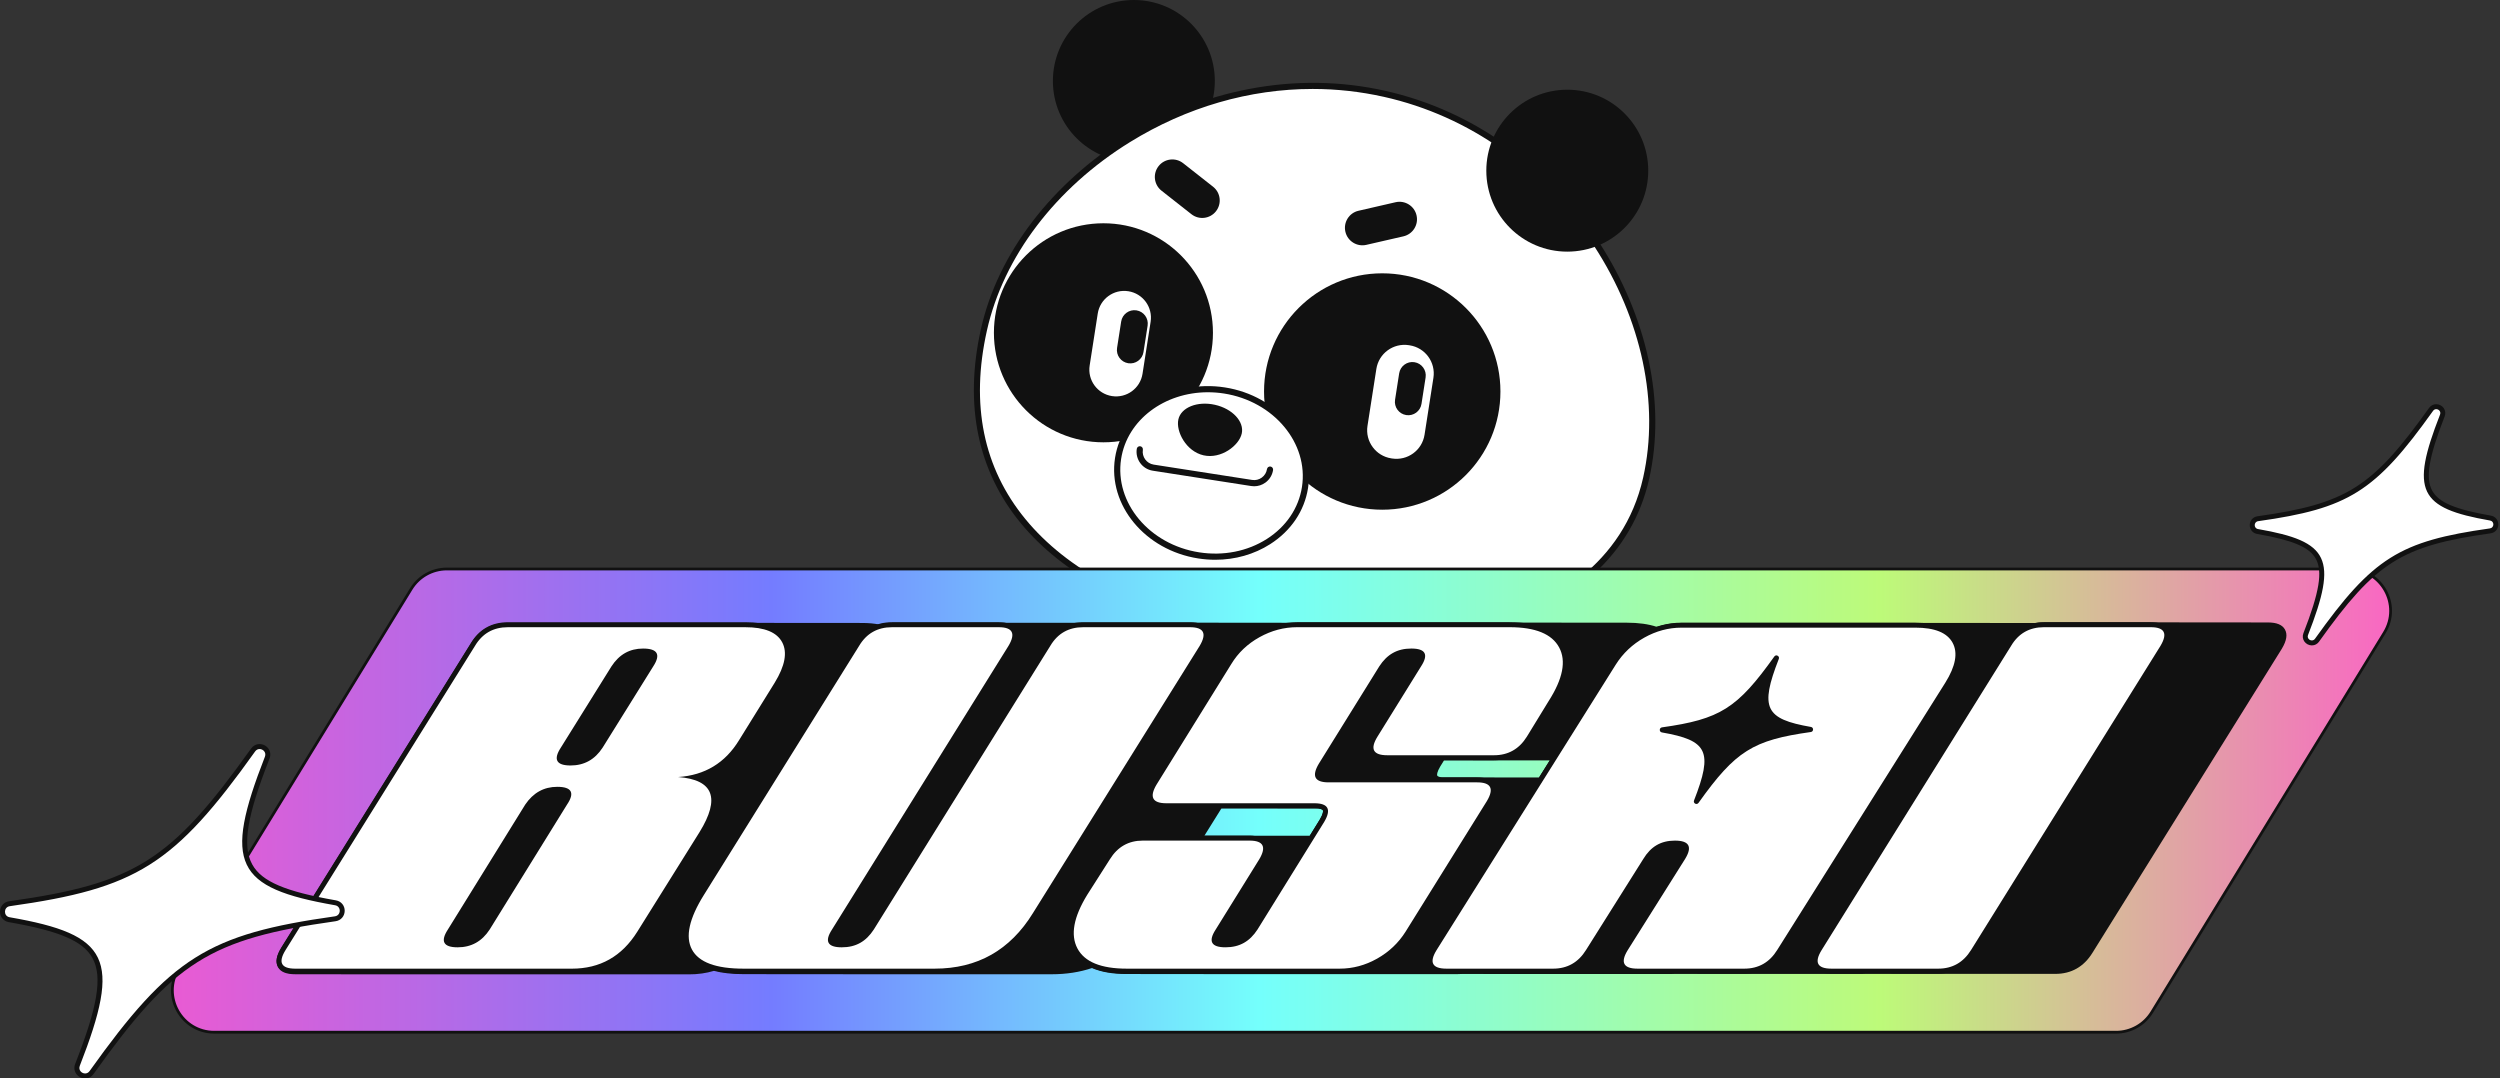 
<svg width="204" height="88" viewBox="0 0 204 88" fill="none" xmlns="http://www.w3.org/2000/svg">
<rect x="0" y="0" width="204" height="88" fill="#333333" stroke="none"/>
<path d="M92.523 13.214C96.172 13.214 99.13 10.256 99.13 6.607C99.13 2.958 96.172 -1.52588e-05 92.523 -1.52588e-05C88.874 -1.52588e-05 85.916 2.958 85.916 6.607C85.916 10.256 88.874 13.214 92.523 13.214Z" fill="#111111"/>
<path d="M134.328 39.018C131.55 51.428 114.884 54.673 99.961 51.332C85.038 47.991 77.508 39.33 80.286 26.92C83.064 14.511 98.051 4.314 112.974 7.655C127.897 10.995 137.106 26.608 134.328 39.018V39.018Z" fill="white"/>
<path d="M110.88 52.816C107.267 52.816 103.577 52.399 99.906 51.577C96.171 50.742 92.866 49.563 90.082 48.075C87.289 46.583 85.005 44.77 83.291 42.687C81.555 40.576 80.395 38.175 79.844 35.552C79.282 32.88 79.349 29.958 80.04 26.865C80.732 23.776 82.154 20.811 84.267 18.052C86.304 15.392 88.958 13.011 91.943 11.167C95.044 9.251 98.399 7.937 101.914 7.263C105.654 6.546 109.394 6.595 113.028 7.409C116.664 8.223 120.067 9.773 123.145 12.016C126.037 14.124 128.511 16.743 130.499 19.798C132.413 22.739 133.798 26.024 134.508 29.298C135.243 32.695 135.265 35.983 134.573 39.073C133.895 42.102 132.374 44.713 130.054 46.833C127.913 48.789 125.127 50.299 121.772 51.322C118.621 52.282 115.077 52.784 111.238 52.814C111.119 52.815 110.999 52.815 110.88 52.815V52.816ZM107.11 7.259C101.976 7.259 96.836 8.735 92.208 11.595C86.135 15.348 81.879 20.953 80.532 26.975C79.181 33.007 80.241 38.186 83.68 42.367C87.067 46.484 92.564 49.418 100.017 51.087C107.64 52.793 115.516 52.703 121.626 50.841C126.423 49.378 132.479 46.131 134.083 38.963C135.431 32.942 133.972 26.056 130.079 20.073C125.988 13.785 119.894 9.462 112.92 7.901C111.003 7.472 109.058 7.259 107.112 7.259H107.11Z" fill="#111111"/>
<path d="M127.89 20.534C131.539 20.534 134.497 17.576 134.497 13.927C134.497 10.278 131.539 7.32 127.89 7.32C124.241 7.32 121.283 10.278 121.283 13.927C121.283 17.576 124.241 20.534 127.89 20.534Z" fill="#111111"/>
<path d="M113.879 16.502L110.854 17.198C110.086 17.374 109.606 18.14 109.783 18.909C109.959 19.677 110.726 20.157 111.494 19.98L114.519 19.285C115.287 19.108 115.767 18.342 115.59 17.573C115.414 16.805 114.648 16.326 113.879 16.502Z" fill="#111111"/>
<path d="M94.78 15.56L97.22 17.479C97.839 17.966 98.737 17.859 99.224 17.239C99.712 16.619 99.604 15.722 98.984 15.235L96.544 13.316C95.925 12.829 95.027 12.936 94.54 13.556C94.053 14.175 94.16 15.073 94.78 15.56Z" fill="#111111"/>
<path d="M112.791 41.592C118.117 41.592 122.435 37.274 122.435 31.948C122.435 26.621 118.117 22.303 112.791 22.303C107.464 22.303 103.146 26.621 103.146 31.948C103.146 37.274 107.464 41.592 112.791 41.592Z" fill="#111111"/>
<path d="M115.029 28.178L114.963 28.167C113.695 27.97 112.508 28.837 112.311 30.105L111.587 34.75C111.39 36.017 112.258 37.205 113.525 37.402L113.591 37.413C114.859 37.61 116.046 36.742 116.243 35.475L116.967 30.83C117.164 29.562 116.297 28.375 115.029 28.178Z" fill="white"/>
<path d="M90.04 36.093C94.976 36.093 98.977 32.092 98.977 27.156C98.977 22.221 94.976 18.219 90.04 18.219C85.105 18.219 81.103 22.221 81.103 27.156C81.103 32.092 85.105 36.093 90.04 36.093Z" fill="#111111"/>
<path d="M92.07 23.764L92.069 23.764C90.878 23.578 89.762 24.393 89.576 25.585L88.916 29.828C88.73 31.019 89.546 32.135 90.737 32.321L90.737 32.321C91.929 32.506 93.045 31.691 93.23 30.5L93.891 26.257C94.076 25.065 93.261 23.949 92.07 23.764Z" fill="white"/>
<path d="M93.645 26.572C93.738 25.976 93.33 25.418 92.735 25.325C92.139 25.233 91.581 25.64 91.488 26.236L91.152 28.393C91.06 28.989 91.467 29.547 92.063 29.64C92.659 29.733 93.217 29.325 93.309 28.729L93.645 26.572Z" fill="#111111"/>
<path d="M116.329 30.802C116.422 30.206 116.014 29.648 115.418 29.555C114.823 29.463 114.265 29.87 114.172 30.466L113.836 32.623C113.743 33.219 114.151 33.777 114.747 33.87C115.342 33.963 115.9 33.555 115.993 32.959L116.329 30.802Z" fill="#111111"/>
<path d="M106.486 39.777C107.065 36.06 104.12 32.516 99.908 31.86C95.696 31.204 91.812 33.685 91.233 37.402C90.655 41.118 93.6 44.663 97.812 45.319C102.024 45.975 105.908 43.493 106.486 39.777Z" fill="white"/>
<path d="M99.172 45.677C98.71 45.677 98.243 45.642 97.776 45.569C93.434 44.892 90.388 41.212 90.987 37.364C91.587 33.517 95.606 30.936 99.949 31.613C104.291 32.289 107.336 35.97 106.737 39.817C106.446 41.687 105.35 43.315 103.649 44.401C102.336 45.24 100.783 45.677 99.172 45.677ZM98.564 32.008C95.026 32.008 91.98 34.255 91.484 37.441C90.928 41.015 93.784 44.438 97.853 45.071C99.83 45.379 101.792 44.99 103.378 43.977C104.955 42.969 105.971 41.464 106.24 39.739C106.796 36.166 103.939 32.743 99.871 32.109C99.43 32.041 98.993 32.008 98.564 32.008L98.564 32.008Z" fill="#111111"/>
<path d="M101.326 35.38C101.108 36.357 99.642 37.476 98.214 37.155C96.786 36.836 95.936 35.199 96.155 34.222C96.374 33.245 97.709 32.711 99.137 33.031C100.565 33.351 101.545 34.403 101.326 35.38Z" fill="#111111"/>
<path d="M103.633 38.317C103.521 39.033 102.851 39.523 102.135 39.411L94.102 38.16C93.387 38.049 92.896 37.378 93.008 36.663" fill="white"/>
<path d="M102.342 39.679C102.261 39.679 102.18 39.672 102.098 39.66L94.065 38.409C93.213 38.276 92.628 37.476 92.761 36.624C92.782 36.487 92.911 36.393 93.048 36.414C93.185 36.436 93.279 36.564 93.258 36.702C93.168 37.279 93.565 37.822 94.142 37.912L102.176 39.163C102.456 39.206 102.735 39.139 102.964 38.971C103.193 38.804 103.343 38.558 103.386 38.279C103.407 38.141 103.536 38.047 103.673 38.069C103.81 38.09 103.904 38.219 103.883 38.356C103.818 38.769 103.597 39.131 103.26 39.378C102.99 39.575 102.671 39.679 102.342 39.679Z" fill="#111111"/>
<path d="M172.673 84.229H17.483C14.816 84.229 13.179 81.306 14.573 79.032L33.556 48.058C34.176 47.046 35.279 46.429 36.466 46.429H191.656C194.324 46.429 195.96 49.352 194.566 51.625L175.583 82.6C174.963 83.612 173.86 84.229 172.673 84.229Z" fill="url(#paint0_linear_444_21190)" stroke="#111111" stroke-width="0.226" stroke-miterlimit="10"/>
<path d="M186.45 51.363C186.232 50.979 185.775 50.792 185.054 50.792H184.848C184.839 50.792 184.83 50.792 184.821 50.792H184.614C184.605 50.792 184.597 50.792 184.588 50.792H184.148C184.139 50.792 184.131 50.791 184.122 50.791H183.915C183.906 50.791 183.897 50.791 183.889 50.791H183.682C183.673 50.791 183.665 50.79 183.655 50.79H183.215C183.207 50.79 183.198 50.79 183.189 50.79H182.983C182.973 50.79 182.965 50.79 182.956 50.79H182.749C182.74 50.79 182.731 50.79 182.723 50.79H182.283C182.274 50.79 182.265 50.79 182.256 50.79H182.05C182.041 50.79 182.032 50.789 182.023 50.789H181.817C181.807 50.789 181.799 50.789 181.79 50.789H181.35C181.341 50.789 181.333 50.789 181.323 50.789H181.117C181.108 50.789 181.099 50.789 181.09 50.789H180.884C180.875 50.789 180.866 50.788 180.857 50.788H180.651C180.642 50.788 180.633 50.788 180.624 50.788H180.184C180.176 50.788 180.167 50.788 180.158 50.788H179.951C179.942 50.788 179.934 50.788 179.924 50.788H179.718C179.709 50.788 179.7 50.787 179.691 50.787H179.252C179.242 50.787 179.234 50.787 179.225 50.787H179.018C179.01 50.787 179.001 50.786 178.992 50.786H178.785C178.776 50.786 178.768 50.786 178.758 50.786H178.319C178.31 50.786 178.301 50.786 178.292 50.786H178.086C178.076 50.786 178.068 50.786 178.059 50.786H177.853C177.844 50.786 177.835 50.785 177.826 50.785H177.386C177.377 50.785 177.369 50.785 177.36 50.785H177.153C177.144 50.785 177.135 50.785 177.127 50.785H176.92C176.911 50.785 176.902 50.785 176.893 50.785H176.687C176.678 50.785 176.669 50.784 176.66 50.784H176.221C176.211 50.784 176.203 50.784 176.194 50.784H175.987C175.979 50.784 175.97 50.783 175.961 50.783H175.754C175.745 50.783 175.737 50.783 175.727 50.783H166.787C166.544 50.783 166.312 50.803 166.091 50.841C166.015 50.839 165.939 50.838 165.862 50.838H165.679C165.662 50.838 165.646 50.838 165.629 50.838H165.446C165.429 50.838 165.413 50.837 165.396 50.837H165.212C165.196 50.837 165.179 50.837 165.163 50.837H164.746C164.73 50.837 164.713 50.837 164.697 50.837H164.513C164.496 50.837 164.48 50.837 164.463 50.837H164.28C164.263 50.837 164.247 50.836 164.23 50.836H163.814C163.797 50.836 163.781 50.836 163.764 50.836H163.581C163.564 50.836 163.548 50.836 163.531 50.836H163.347C163.33 50.836 163.314 50.836 163.297 50.836H162.881C162.864 50.835 162.848 50.835 162.831 50.835H162.647C162.631 50.835 162.615 50.835 162.598 50.835H162.415C162.398 50.835 162.382 50.834 162.365 50.834H162.182C162.165 50.834 162.148 50.834 162.132 50.834H161.715C161.699 50.834 161.682 50.834 161.666 50.834H161.481C161.465 50.834 161.449 50.834 161.432 50.834H161.249C161.232 50.834 161.216 50.833 161.199 50.833H160.782C160.765 50.833 160.749 50.833 160.732 50.833H160.549C160.533 50.833 160.516 50.833 160.5 50.833H160.316C160.299 50.833 160.283 50.833 160.266 50.833H159.85C159.833 50.832 159.817 50.832 159.8 50.832H159.616C159.599 50.832 159.583 50.832 159.567 50.832H159.384C159.367 50.832 159.351 50.832 159.334 50.832H158.917C158.9 50.831 158.884 50.831 158.867 50.831H158.684C158.667 50.831 158.651 50.831 158.634 50.831H158.45C158.434 50.831 158.417 50.831 158.401 50.831H158.217C158.201 50.831 158.185 50.831 158.168 50.831H157.752C157.735 50.831 157.718 50.83 157.701 50.83H157.518C157.501 50.83 157.485 50.83 157.468 50.83H157.285C157.268 50.83 157.251 50.83 157.235 50.83H156.818C156.802 50.83 156.785 50.83 156.769 50.83H156.585C156.568 50.83 156.552 50.829 156.535 50.829H156.352C156.335 50.829 156.319 50.829 156.302 50.829H137.22C136.531 50.829 135.856 50.939 135.202 51.154C134.524 50.926 133.703 50.811 132.739 50.811H132.557C132.54 50.811 132.523 50.811 132.506 50.811H132.323C132.306 50.811 132.29 50.811 132.273 50.811H131.857C131.84 50.811 131.823 50.81 131.806 50.81H131.624C131.607 50.81 131.59 50.81 131.573 50.81H131.39C131.373 50.81 131.357 50.809 131.34 50.809H130.924C130.907 50.809 130.891 50.809 130.874 50.809H130.691C130.674 50.809 130.658 50.809 130.641 50.809H130.458C130.441 50.809 130.425 50.809 130.407 50.809H129.992C129.975 50.809 129.958 50.809 129.941 50.809H129.759C129.741 50.809 129.725 50.808 129.708 50.808H129.525C129.508 50.808 129.492 50.808 129.475 50.808H129.059C129.042 50.808 129.025 50.808 129.009 50.808H128.826C128.809 50.808 128.792 50.808 128.775 50.808H128.592C128.576 50.808 128.559 50.807 128.542 50.807H128.359C128.342 50.807 128.326 50.807 128.309 50.807H127.893C127.876 50.807 127.86 50.807 127.843 50.807H127.66C127.643 50.807 127.626 50.807 127.609 50.807H127.427C127.41 50.807 127.393 50.806 127.376 50.806H126.96C126.943 50.806 126.927 50.806 126.91 50.806H126.727C126.71 50.806 126.694 50.806 126.677 50.806H126.494C126.477 50.806 126.46 50.806 126.444 50.806H126.027C126.011 50.805 125.994 50.805 125.977 50.805H125.794C125.777 50.805 125.761 50.805 125.744 50.805H125.561C125.545 50.805 125.528 50.804 125.511 50.804H125.095C125.078 50.804 125.062 50.804 125.044 50.804H124.861C124.845 50.804 124.828 50.804 124.811 50.804H124.629C124.612 50.804 124.595 50.804 124.578 50.804H124.395C124.379 50.804 124.362 50.803 124.345 50.803H123.929C123.912 50.803 123.896 50.803 123.878 50.803H123.696C123.679 50.803 123.663 50.803 123.646 50.803H123.463C123.445 50.803 123.429 50.803 123.412 50.803H105.837C105.687 50.803 105.537 50.808 105.388 50.818H105.282C105.273 50.818 105.265 50.818 105.256 50.818H104.816C104.807 50.818 104.798 50.818 104.789 50.818H104.583C104.574 50.818 104.565 50.817 104.556 50.817H104.35C104.34 50.817 104.332 50.817 104.323 50.817H103.883C103.874 50.817 103.866 50.817 103.856 50.817H103.65C103.641 50.817 103.632 50.816 103.623 50.816H103.417C103.408 50.816 103.399 50.816 103.39 50.816H102.95C102.942 50.816 102.933 50.816 102.924 50.816H102.717C102.708 50.816 102.7 50.816 102.691 50.816H102.484C102.475 50.816 102.466 50.815 102.457 50.815H102.251C102.242 50.815 102.233 50.815 102.225 50.815H101.785C101.775 50.815 101.767 50.815 101.758 50.815H101.551C101.543 50.815 101.534 50.815 101.525 50.815H101.318C101.309 50.815 101.301 50.814 101.291 50.814H100.852C100.843 50.814 100.835 50.814 100.825 50.814H100.619C100.609 50.814 100.601 50.814 100.592 50.814H100.385C100.377 50.814 100.368 50.814 100.359 50.814H99.919C99.91 50.813 99.901 50.813 99.893 50.813H99.686C99.677 50.813 99.669 50.813 99.659 50.813H99.453C99.444 50.813 99.435 50.812 99.426 50.812H98.987C98.978 50.812 98.969 50.812 98.96 50.812H98.754C98.744 50.812 98.736 50.812 98.727 50.812H98.52C98.511 50.812 98.503 50.812 98.494 50.812H98.287C98.278 50.812 98.269 50.811 98.26 50.811H97.821C97.812 50.811 97.803 50.811 97.794 50.811H97.588C97.578 50.811 97.57 50.811 97.561 50.811H97.354C97.345 50.811 97.337 50.811 97.328 50.811H88.387C88.274 50.811 88.164 50.815 88.055 50.823H88.05C88.041 50.823 88.032 50.823 88.023 50.823H87.817C87.808 50.823 87.799 50.822 87.79 50.822H87.35C87.341 50.822 87.333 50.822 87.324 50.822H87.117C87.108 50.822 87.099 50.822 87.091 50.822H86.884C86.875 50.822 86.867 50.822 86.857 50.822H86.651C86.642 50.822 86.633 50.822 86.624 50.822H86.185C86.175 50.822 86.167 50.821 86.158 50.821H85.951C85.942 50.821 85.933 50.821 85.925 50.821H85.718C85.709 50.821 85.701 50.821 85.691 50.821H85.251C85.243 50.821 85.234 50.821 85.225 50.821H85.019C85.01 50.821 85.001 50.82 84.992 50.82H84.785C84.776 50.82 84.768 50.82 84.759 50.82H84.319C84.31 50.819 84.302 50.819 84.292 50.819H84.086C84.077 50.819 84.068 50.819 84.059 50.819H83.853C83.844 50.819 83.835 50.819 83.826 50.819H83.386C83.378 50.819 83.369 50.819 83.36 50.819H83.153C83.144 50.819 83.136 50.818 83.126 50.818H82.92C82.911 50.818 82.902 50.818 82.893 50.818H82.687C82.678 50.818 82.669 50.818 82.66 50.818H82.22C82.212 50.818 82.203 50.818 82.194 50.818H81.988C81.978 50.818 81.97 50.817 81.96 50.817H81.754C81.745 50.817 81.737 50.817 81.728 50.817H72.787C72.408 50.817 72.053 50.864 71.725 50.958C71.325 50.876 70.875 50.835 70.375 50.835H70.192C70.175 50.835 70.159 50.834 70.142 50.834H69.958C69.942 50.834 69.925 50.834 69.909 50.834H69.492C69.476 50.834 69.459 50.834 69.443 50.834H69.259C69.242 50.834 69.226 50.834 69.209 50.834H69.026C69.009 50.834 68.993 50.833 68.976 50.833H68.559C68.542 50.833 68.526 50.833 68.509 50.833H68.326C68.31 50.833 68.293 50.833 68.277 50.833H68.093C68.076 50.833 68.06 50.833 68.043 50.833H67.627C67.61 50.833 67.594 50.833 67.577 50.833H67.394C67.377 50.833 67.361 50.832 67.344 50.832H67.16C67.144 50.832 67.128 50.831 67.111 50.831H66.694C66.678 50.831 66.661 50.831 66.644 50.831H66.461C66.444 50.831 66.428 50.831 66.411 50.831H66.227C66.211 50.831 66.194 50.831 66.178 50.831H65.994C65.978 50.831 65.962 50.831 65.945 50.831H65.528C65.511 50.831 65.495 50.83 65.478 50.83H65.295C65.278 50.83 65.262 50.83 65.245 50.83H65.061C65.045 50.83 65.028 50.83 65.012 50.83H64.596C64.579 50.83 64.562 50.83 64.546 50.83H64.362C64.345 50.83 64.329 50.829 64.312 50.829H64.129C64.112 50.829 64.096 50.829 64.079 50.829H63.662C63.646 50.829 63.63 50.829 63.613 50.829H63.43C63.413 50.829 63.397 50.829 63.38 50.829H63.197C63.18 50.829 63.163 50.828 63.147 50.828H62.73C62.714 50.828 62.697 50.828 62.681 50.828H62.497C62.48 50.828 62.464 50.828 62.447 50.828H62.264C62.248 50.828 62.231 50.828 62.214 50.828H62.031C62.014 50.828 61.998 50.827 61.981 50.827H61.564C61.548 50.827 61.532 50.827 61.515 50.827H61.331C61.314 50.827 61.298 50.826 61.281 50.826H61.098C61.081 50.826 61.065 50.826 61.048 50.826H41.442C40.11 50.826 39.091 51.404 38.411 52.544L22.958 77.356C22.551 78.013 22.461 78.525 22.682 78.921C22.898 79.31 23.362 79.499 24.1 79.499H24.306C24.315 79.499 24.324 79.499 24.333 79.499H24.773C24.782 79.5 24.791 79.5 24.8 79.5H25.006C25.015 79.5 25.024 79.5 25.033 79.5H25.239C25.248 79.5 25.257 79.501 25.266 79.501H25.472C25.481 79.501 25.49 79.501 25.499 79.501H25.938C25.948 79.501 25.956 79.501 25.966 79.501H26.172C26.181 79.501 26.19 79.501 26.199 79.501H26.405C26.414 79.501 26.422 79.502 26.432 79.502H26.871C26.88 79.502 26.889 79.502 26.898 79.502H27.104C27.113 79.502 27.122 79.502 27.131 79.502H27.338C27.347 79.502 27.355 79.502 27.365 79.502H27.804C27.813 79.502 27.822 79.503 27.831 79.503H28.037C28.046 79.503 28.055 79.503 28.064 79.503H28.27C28.279 79.503 28.288 79.503 28.297 79.503H28.737C28.745 79.503 28.754 79.503 28.763 79.503H28.97C28.979 79.503 28.987 79.504 28.997 79.504H29.203C29.212 79.504 29.221 79.504 29.23 79.504H29.669C29.679 79.504 29.687 79.504 29.696 79.504H29.903C29.911 79.504 29.92 79.504 29.929 79.504H30.135C30.145 79.504 30.153 79.504 30.163 79.504H30.369C30.378 79.504 30.387 79.505 30.396 79.505H30.835C30.844 79.505 30.853 79.505 30.862 79.505H31.069C31.077 79.505 31.086 79.506 31.095 79.506H31.301C31.311 79.506 31.319 79.506 31.328 79.506H31.768C31.777 79.506 31.786 79.506 31.795 79.506H32.001C32.01 79.506 32.019 79.506 32.028 79.506H32.234C32.243 79.506 32.252 79.507 32.261 79.507H32.7C32.71 79.507 32.718 79.507 32.728 79.507H32.934C32.943 79.507 32.952 79.507 32.96 79.507H33.167C33.176 79.507 33.184 79.507 33.194 79.507H33.633C33.642 79.508 33.651 79.508 33.66 79.508H56.226C56.951 79.508 57.628 79.412 58.258 79.222C58.925 79.4 59.733 79.49 60.67 79.49H60.844C60.864 79.49 60.883 79.49 60.903 79.49H61.31C61.33 79.491 61.35 79.491 61.369 79.491H61.544C61.564 79.491 61.583 79.491 61.603 79.491H61.778C61.797 79.491 61.816 79.491 61.836 79.491H62.01C62.03 79.491 62.049 79.491 62.069 79.491H62.477C62.496 79.491 62.516 79.492 62.535 79.492H62.71C62.73 79.492 62.749 79.492 62.769 79.492H62.943C62.962 79.492 62.982 79.492 63.002 79.492H63.409C63.429 79.492 63.448 79.492 63.468 79.492H63.643C63.662 79.492 63.681 79.493 63.701 79.493H63.875C63.895 79.493 63.914 79.493 63.934 79.493H64.342C64.362 79.493 64.381 79.493 64.4 79.493H64.575C64.595 79.493 64.614 79.493 64.634 79.493H64.808C64.828 79.493 64.847 79.493 64.867 79.493H65.275C65.294 79.494 65.313 79.494 65.333 79.494H65.508C65.528 79.494 65.547 79.495 65.566 79.495H65.741C65.76 79.495 65.78 79.495 65.8 79.495H66.208C66.227 79.495 66.246 79.495 66.266 79.495H66.44C66.46 79.495 66.479 79.495 66.499 79.495H66.673C66.693 79.495 66.713 79.495 66.732 79.495H66.907C66.927 79.495 66.946 79.496 66.966 79.496H67.373C67.393 79.496 67.412 79.496 67.432 79.496H67.606C67.626 79.496 67.645 79.496 67.665 79.496H67.84C67.859 79.496 67.878 79.496 67.898 79.496H68.306C68.325 79.497 68.344 79.497 68.365 79.497H68.539C68.559 79.497 68.578 79.497 68.597 79.497H68.772C68.792 79.497 68.811 79.498 68.831 79.498H69.238C69.258 79.498 69.278 79.498 69.297 79.498H69.472C69.491 79.498 69.511 79.498 69.531 79.498H69.705C69.725 79.498 69.744 79.498 69.763 79.498H70.171C70.191 79.499 70.21 79.499 70.23 79.499H85.83C87.008 79.499 88.101 79.329 89.106 78.993C89.845 79.317 90.792 79.481 91.942 79.481H92.125C92.143 79.481 92.159 79.481 92.176 79.481H92.591C92.609 79.481 92.625 79.481 92.642 79.481H92.825C92.842 79.481 92.858 79.481 92.876 79.481H93.058C93.075 79.481 93.091 79.482 93.108 79.482H93.291C93.308 79.482 93.325 79.482 93.341 79.482H93.758C93.775 79.482 93.791 79.483 93.808 79.483H93.991C94.008 79.483 94.024 79.483 94.041 79.483H94.224C94.241 79.483 94.257 79.483 94.274 79.483H94.69C94.707 79.483 94.724 79.483 94.741 79.483H94.924C94.94 79.483 94.957 79.484 94.974 79.484H95.156C95.173 79.484 95.19 79.484 95.207 79.484H95.623C95.64 79.484 95.656 79.484 95.673 79.484H95.856C95.873 79.484 95.89 79.484 95.906 79.484H96.089C96.106 79.484 96.122 79.484 96.14 79.484H96.555C96.573 79.485 96.589 79.485 96.606 79.485H96.789C96.805 79.485 96.822 79.485 96.839 79.485H97.022C97.039 79.485 97.055 79.485 97.072 79.485H97.489C97.505 79.485 97.522 79.485 97.538 79.485H97.721C97.738 79.485 97.755 79.486 97.772 79.486H97.955C97.971 79.486 97.988 79.486 98.005 79.486H98.188C98.205 79.486 98.221 79.487 98.238 79.487H98.654C98.671 79.487 98.688 79.487 98.704 79.487H98.887C98.904 79.487 98.921 79.487 98.938 79.487H99.121C99.137 79.487 99.154 79.487 99.171 79.487H99.587C99.603 79.488 99.62 79.488 99.637 79.488H99.82C99.837 79.488 99.853 79.488 99.87 79.488H100.053C100.07 79.488 100.087 79.488 100.103 79.488H100.519C100.536 79.488 100.553 79.488 100.57 79.488H100.753C100.77 79.488 100.786 79.489 100.803 79.489H100.986C101.003 79.489 101.019 79.489 101.036 79.489H101.452C101.469 79.49 101.485 79.49 101.503 79.49H118.88C119.031 79.49 119.181 79.484 119.33 79.474H119.4C119.409 79.474 119.418 79.474 119.426 79.474H119.866C119.875 79.474 119.884 79.474 119.893 79.474H120.099C120.108 79.474 120.117 79.474 120.126 79.474H120.332C120.341 79.474 120.35 79.475 120.359 79.475H120.799C120.807 79.475 120.816 79.475 120.825 79.475H121.032C121.041 79.475 121.049 79.476 121.059 79.476H121.265C121.274 79.476 121.283 79.476 121.292 79.476H121.731C121.741 79.476 121.749 79.476 121.758 79.476H121.965C121.973 79.476 121.982 79.476 121.991 79.476H122.197C122.207 79.476 122.215 79.476 122.225 79.476H122.664C122.673 79.477 122.682 79.477 122.691 79.477H122.897C122.906 79.477 122.915 79.477 122.924 79.477H123.13C123.139 79.477 123.148 79.477 123.157 79.477H123.597C123.606 79.477 123.615 79.477 123.624 79.477H123.83C123.839 79.477 123.848 79.478 123.856 79.478H124.063C124.072 79.478 124.081 79.478 124.09 79.478H124.296C124.305 79.478 124.314 79.478 124.323 79.478H124.762C124.772 79.478 124.78 79.478 124.79 79.478H124.996C125.005 79.478 125.013 79.479 125.022 79.479H125.229C125.238 79.479 125.246 79.479 125.256 79.479H125.695C125.704 79.479 125.713 79.48 125.722 79.48H125.928C125.938 79.48 125.946 79.48 125.955 79.48H126.162C126.171 79.48 126.179 79.48 126.188 79.48H126.628C126.637 79.48 126.646 79.48 126.655 79.48H126.861C126.87 79.48 126.879 79.481 126.888 79.481H127.094C127.103 79.481 127.112 79.481 127.121 79.481H127.56C127.569 79.481 127.578 79.481 127.587 79.481H136.295C136.406 79.481 136.514 79.477 136.621 79.469H136.632C136.641 79.469 136.65 79.469 136.659 79.469H136.865C136.874 79.469 136.883 79.469 136.892 79.469H137.331C137.341 79.469 137.349 79.47 137.359 79.47H137.565C137.574 79.47 137.583 79.47 137.592 79.47H137.797C137.807 79.47 137.815 79.47 137.825 79.47H138.264C138.273 79.47 138.282 79.47 138.291 79.47H138.497C138.506 79.47 138.515 79.471 138.524 79.471H138.73C138.739 79.471 138.748 79.471 138.757 79.471H139.197C139.206 79.471 139.214 79.471 139.224 79.471H139.43C139.439 79.471 139.448 79.472 139.457 79.472H139.663C139.672 79.472 139.681 79.472 139.69 79.472H139.896C139.906 79.472 139.914 79.472 139.923 79.472H140.362C140.372 79.472 140.38 79.472 140.39 79.472H140.596C140.605 79.472 140.614 79.473 140.623 79.473H140.829C140.838 79.473 140.847 79.473 140.856 79.473H141.295C141.304 79.473 141.313 79.473 141.322 79.473H141.528C141.538 79.473 141.546 79.473 141.555 79.473H141.762C141.771 79.473 141.78 79.474 141.789 79.474H142.228C142.237 79.474 142.246 79.474 142.255 79.474H142.461C142.47 79.474 142.479 79.474 142.488 79.474H142.694C142.703 79.474 142.712 79.474 142.721 79.474H143.161C143.169 79.475 143.178 79.475 143.187 79.475H151.894C152.007 79.475 152.117 79.47 152.225 79.462H152.45C152.459 79.462 152.468 79.463 152.477 79.463H152.683C152.692 79.463 152.701 79.463 152.71 79.463H153.149C153.158 79.463 153.167 79.463 153.176 79.463H153.382C153.391 79.463 153.4 79.463 153.409 79.463H153.615C153.625 79.463 153.633 79.463 153.643 79.463H154.082C154.091 79.464 154.099 79.464 154.109 79.464H154.315C154.324 79.464 154.333 79.465 154.342 79.465H154.548C154.557 79.465 154.566 79.465 154.575 79.465H155.015C155.024 79.465 155.033 79.465 155.041 79.465H155.248C155.257 79.465 155.265 79.465 155.275 79.465H155.481C155.49 79.465 155.499 79.465 155.508 79.465H155.714C155.723 79.465 155.732 79.466 155.741 79.466H156.181C156.189 79.466 156.198 79.466 156.207 79.466H156.414C156.423 79.466 156.431 79.466 156.44 79.466H156.647C156.656 79.466 156.665 79.466 156.674 79.466H157.113C157.122 79.466 157.131 79.467 157.14 79.467H157.346C157.356 79.467 157.364 79.467 157.373 79.467H157.58C157.588 79.467 157.597 79.468 157.606 79.468H158.046C158.055 79.468 158.064 79.468 158.073 79.468H158.279C158.288 79.468 158.297 79.468 158.306 79.468H158.512C158.522 79.468 158.53 79.468 158.539 79.468H158.978C158.988 79.469 158.996 79.469 159.006 79.469H167.713C169.017 79.469 170.037 78.891 170.742 77.753L186.197 52.939C186.197 52.939 186.199 52.934 186.201 52.932C186.593 52.273 186.674 51.761 186.45 51.366V51.363ZM107.944 66.112C107.981 66.177 107.972 66.408 107.704 66.859L106.875 68.198H106.646C106.637 68.198 106.628 68.198 106.619 68.198H106.413C106.404 68.198 106.395 68.197 106.386 68.197H106.179C106.17 68.197 106.162 68.197 106.153 68.197H105.713C105.704 68.197 105.696 68.197 105.686 68.197H105.48C105.471 68.197 105.462 68.197 105.453 68.197H105.247C105.238 68.197 105.229 68.196 105.22 68.196H104.78C104.772 68.196 104.763 68.196 104.754 68.196H104.547C104.538 68.196 104.53 68.195 104.52 68.195H104.314C104.305 68.195 104.296 68.195 104.287 68.195H103.848C103.838 68.195 103.83 68.195 103.821 68.195H103.614C103.606 68.195 103.597 68.195 103.588 68.195H103.382C103.372 68.195 103.364 68.194 103.355 68.194H102.915C102.906 68.194 102.897 68.194 102.889 68.194H102.682C102.673 68.194 102.664 68.194 102.655 68.194H102.449C102.44 68.194 102.431 68.194 102.422 68.194H102.215C102.207 68.194 102.198 68.193 102.189 68.193H98.279L99.67 65.964H99.808C99.817 65.964 99.826 65.965 99.835 65.965H100.274C100.284 65.965 100.292 65.965 100.301 65.965H100.508C100.517 65.965 100.525 65.965 100.534 65.965H100.741C100.75 65.965 100.758 65.965 100.767 65.965H101.207C101.216 65.966 101.225 65.966 101.234 65.966H101.44C101.449 65.966 101.458 65.966 101.467 65.966H101.673C101.683 65.966 101.691 65.967 101.7 65.967H101.907C101.915 65.967 101.924 65.967 101.933 65.967H102.373C102.382 65.967 102.391 65.967 102.4 65.967H102.606C102.615 65.967 102.624 65.967 102.633 65.967H102.839C102.848 65.967 102.857 65.968 102.866 65.968H103.306C103.315 65.968 103.323 65.968 103.333 65.968H103.539C103.548 65.968 103.557 65.968 103.565 65.968H103.772C103.781 65.968 103.789 65.968 103.799 65.968H104.238C104.247 65.968 104.256 65.969 104.265 65.969H104.472C104.48 65.969 104.489 65.969 104.498 65.969H104.704C104.714 65.969 104.722 65.969 104.731 65.969H107.565C107.811 66.001 107.919 66.067 107.944 66.112V66.112ZM121.49 63.438C121.481 63.438 121.473 63.438 121.463 63.438H121.257C121.248 63.438 121.239 63.437 121.23 63.437H121.024C121.015 63.437 121.006 63.437 120.997 63.437H120.557C120.549 63.437 120.54 63.437 120.531 63.437H117.661C117.415 63.406 117.306 63.338 117.281 63.294C117.244 63.229 117.254 62.999 117.522 62.548L117.835 62.043H117.839C117.848 62.044 117.856 62.044 117.866 62.044H118.072C118.081 62.044 118.09 62.044 118.099 62.044H118.305C118.314 62.044 118.323 62.044 118.332 62.044H118.772C118.781 62.044 118.789 62.044 118.798 62.044H119.005C119.013 62.044 119.022 62.045 119.031 62.045H119.238C119.247 62.045 119.255 62.045 119.265 62.045H119.471C119.48 62.045 119.489 62.045 119.498 62.045H119.937C119.946 62.045 119.955 62.045 119.964 62.045H120.171C120.179 62.045 120.188 62.046 120.197 62.046H120.404C120.413 62.046 120.421 62.046 120.431 62.046H120.87C120.879 62.046 120.888 62.046 120.897 62.046H121.103C121.113 62.046 121.121 62.046 121.13 62.046H121.337C121.345 62.046 121.354 62.046 121.363 62.046H121.803C121.812 62.047 121.821 62.047 121.83 62.047H122.036C122.045 62.047 122.054 62.047 122.063 62.047H122.269C122.278 62.047 122.287 62.047 122.296 62.047H122.735C122.744 62.047 122.753 62.047 122.762 62.047H126.46L125.585 63.442H125.454C125.445 63.442 125.436 63.441 125.428 63.441H125.221C125.212 63.441 125.204 63.441 125.194 63.441H124.988C124.979 63.441 124.97 63.441 124.961 63.441H124.522C124.512 63.441 124.504 63.441 124.494 63.441H124.288C124.279 63.441 124.27 63.44 124.262 63.44H124.055C124.046 63.44 124.038 63.44 124.028 63.44H123.589C123.58 63.44 123.571 63.44 123.562 63.44H123.356C123.346 63.44 123.338 63.44 123.329 63.44H123.122C123.113 63.44 123.105 63.439 123.096 63.439H122.889C122.88 63.439 122.872 63.439 122.863 63.439H122.423C122.414 63.439 122.405 63.439 122.396 63.439H122.19C122.181 63.439 122.172 63.439 122.163 63.439H121.957C121.947 63.439 121.939 63.438 121.93 63.438H121.49ZM142.335 79.042H133.628C132.467 79.042 132.2 78.534 132.829 77.518L137.51 70.081C138.114 69.09 137.836 68.594 136.675 68.594C135.514 68.594 134.704 69.09 134.099 70.081L129.419 77.518C128.79 78.534 127.895 79.042 126.735 79.042H118.028C116.866 79.042 116.6 78.534 117.229 77.518L131.85 54.227C132.43 53.308 133.204 52.576 134.172 52.032C135.139 51.487 136.155 51.215 137.22 51.215H156.302C157.874 51.215 158.884 51.627 159.331 52.449C159.779 53.272 159.579 54.36 158.733 55.715L145.02 77.518C144.39 78.534 143.496 79.042 142.335 79.042Z" fill="#111111"/>
<path d="M24.102 79.245C23.445 79.245 23.039 79.09 22.861 78.771C22.679 78.444 22.768 78 23.133 77.412L38.588 52.596C39.226 51.523 40.188 50.977 41.444 50.977H60.818C62.463 50.977 63.537 51.429 64.008 52.318C64.477 53.204 64.268 54.383 63.385 55.821L60.482 60.501C59.544 62.038 58.243 63.016 56.606 63.417C57.321 63.629 57.805 63.98 58.053 64.465C58.475 65.295 58.214 66.454 57.253 68.01L52.173 76.138C50.882 78.199 49.03 79.245 46.668 79.245H24.102ZM36.719 75.956C36.456 76.361 36.361 76.673 36.452 76.839C36.542 77.006 36.86 77.098 37.345 77.098C38.394 77.098 39.193 76.654 39.788 75.739C39.788 75.739 46.1 65.544 46.102 65.541C46.371 65.142 46.471 64.832 46.384 64.668C46.296 64.503 45.97 64.407 45.472 64.407C44.447 64.407 43.648 64.851 43.029 65.765L36.72 75.956H36.719ZM52.473 53.124C51.448 53.124 50.661 53.568 50.068 54.483L45.934 61.118C45.671 61.523 45.577 61.835 45.666 62.001C45.757 62.168 46.075 62.26 46.56 62.26C47.609 62.26 48.408 61.815 49.002 60.9L53.136 54.265C53.395 53.865 53.488 53.556 53.397 53.391C53.304 53.218 52.975 53.124 52.473 53.124Z" fill="white"/>
<path d="M60.817 51.18C62.389 51.18 63.393 51.592 63.828 52.414C64.263 53.236 64.058 54.336 63.212 55.715L60.309 60.395C59.172 62.258 57.515 63.261 55.339 63.406C58.217 63.624 58.797 65.124 57.08 67.905L52.001 76.031C50.743 78.04 48.966 79.043 46.668 79.043H24.102C22.941 79.043 22.675 78.535 23.304 77.519L38.759 52.704C39.363 51.688 40.259 51.18 41.444 51.18H60.817ZM46.559 62.463C47.671 62.463 48.542 61.979 49.171 61.011L53.307 54.373C53.935 53.405 53.658 52.922 52.473 52.922C51.384 52.922 50.525 53.405 49.897 54.373L45.761 61.011C45.132 61.979 45.398 62.463 46.559 62.463ZM37.344 77.301C38.456 77.301 39.327 76.817 39.956 75.85L46.269 65.655C46.922 64.689 46.655 64.205 45.471 64.205C44.383 64.205 43.511 64.689 42.858 65.655L36.546 75.85C35.917 76.817 36.183 77.301 37.344 77.301ZM60.817 50.775H41.444C40.112 50.775 39.092 51.353 38.413 52.493L22.96 77.305C22.553 77.962 22.463 78.474 22.683 78.87C22.9 79.259 23.364 79.448 24.102 79.448H46.668C49.104 79.448 51.013 78.371 52.344 76.247L57.423 68.12C58.425 66.496 58.69 65.272 58.233 64.374C58.033 63.983 57.7 63.673 57.236 63.444C58.653 62.956 59.799 62.007 60.654 60.606L63.556 55.928C64.479 54.423 64.691 53.177 64.186 52.223C63.676 51.262 62.543 50.774 60.816 50.774L60.817 50.775ZM50.239 54.59C50.793 53.74 51.523 53.327 52.473 53.327C53.124 53.327 53.218 53.486 53.219 53.488C53.248 53.54 53.231 53.746 52.968 54.152C52.966 54.154 52.965 54.156 52.964 54.158L48.83 60.794C48.276 61.644 47.533 62.057 46.56 62.057C45.935 62.057 45.845 61.906 45.844 61.905C45.844 61.903 45.766 61.748 46.101 61.233C46.102 61.23 46.104 61.228 46.105 61.226L50.239 54.591V54.59ZM43.199 65.876C43.776 65.024 44.52 64.61 45.471 64.61C46.005 64.61 46.181 64.72 46.204 64.763C46.226 64.804 46.219 65.004 45.933 65.428C45.93 65.433 45.927 65.437 45.924 65.442L39.614 75.632C39.06 76.482 38.317 76.896 37.344 76.896C36.719 76.896 36.63 76.744 36.629 76.742C36.628 76.74 36.551 76.585 36.886 76.07C36.888 76.068 36.889 76.065 36.891 76.063L43.199 65.875V65.876Z" fill="#111111"/>
<path d="M60.672 79.245C58.351 79.245 56.875 78.684 56.284 77.578C55.693 76.474 56.025 74.905 57.271 72.913L69.932 52.596C70.571 51.523 71.532 50.977 72.789 50.977H81.496C82.138 50.977 82.536 51.13 82.716 51.445C82.9 51.771 82.819 52.216 82.468 52.807L68.063 75.957C67.799 76.361 67.706 76.674 67.796 76.839C67.886 77.006 68.204 77.098 68.689 77.098C69.738 77.098 70.537 76.654 71.132 75.739L85.533 52.596C86.171 51.523 87.132 50.977 88.389 50.977H97.096C97.738 50.977 98.137 51.13 98.316 51.445C98.501 51.771 98.42 52.216 98.069 52.807L84.461 74.614C82.569 77.686 79.813 79.245 76.272 79.245H60.672Z" fill="white"/>
<path d="M97.096 51.18C98.233 51.18 98.498 51.687 97.894 52.703L84.289 74.507C82.427 77.531 79.754 79.042 76.271 79.042H60.671C58.422 79.042 57.019 78.522 56.463 77.482C55.906 76.442 56.232 74.955 57.442 73.02L70.104 52.703C70.708 51.687 71.603 51.18 72.789 51.18H81.496C82.632 51.18 82.898 51.687 82.293 52.703L67.891 75.85C67.261 76.817 67.528 77.301 68.689 77.301C69.85 77.301 70.672 76.817 71.301 75.85L85.704 52.703C86.308 51.687 87.204 51.18 88.389 51.18H97.096ZM97.096 50.775H88.389C87.057 50.775 86.037 51.353 85.358 52.493L70.959 75.632C70.405 76.482 69.663 76.896 68.689 76.896C68.064 76.896 67.974 76.744 67.974 76.742C67.973 76.741 67.895 76.585 68.231 76.07C68.232 76.068 68.233 76.066 68.235 76.063L82.638 52.917C82.638 52.917 82.641 52.912 82.642 52.91C83.034 52.251 83.116 51.739 82.891 51.345C82.673 50.96 82.216 50.774 81.496 50.774H72.789C71.457 50.774 70.437 51.352 69.758 52.492L57.098 72.805C56.472 73.807 56.067 74.714 55.894 75.499C55.711 76.337 55.781 77.068 56.106 77.673C56.43 78.28 56.997 78.737 57.791 79.031C58.535 79.307 59.504 79.446 60.672 79.446H76.272C79.889 79.446 82.702 77.856 84.635 74.719L98.238 52.916C98.238 52.916 98.241 52.912 98.243 52.909C98.635 52.249 98.717 51.738 98.493 51.343C98.274 50.959 97.818 50.773 97.096 50.773L97.096 50.775Z" fill="#111111"/>
<path d="M91.944 79.245C89.768 79.245 88.353 78.653 87.738 77.486C87.124 76.323 87.395 74.784 88.542 72.914L90.394 70.009C91.058 68.936 92.019 68.391 93.25 68.391H101.957C102.598 68.391 102.998 68.545 103.177 68.86C103.361 69.185 103.281 69.63 102.929 70.221L99.371 75.957C99.108 76.362 99.014 76.674 99.104 76.84C99.195 77.007 99.512 77.099 99.998 77.099C101.047 77.099 101.846 76.654 102.44 75.74L107.88 66.964C108.141 66.525 108.225 66.195 108.121 66.013C108.024 65.841 107.723 65.75 107.254 65.75H95.173C94.531 65.75 94.132 65.596 93.953 65.281C93.768 64.956 93.849 64.51 94.201 63.919L100.298 54.085C100.869 53.141 101.669 52.379 102.675 51.819C103.681 51.261 104.745 50.978 105.839 50.978H123.181C125.356 50.978 126.776 51.569 127.405 52.735C128.032 53.901 127.742 55.44 126.545 57.312L124.769 60.212C124.103 61.287 123.142 61.832 121.912 61.832H113.205C112.547 61.832 112.141 61.677 111.963 61.358C111.781 61.031 111.87 60.587 112.234 59.999L115.79 54.267C116.053 53.862 116.147 53.55 116.057 53.384C115.967 53.217 115.649 53.125 115.164 53.125C114.115 53.125 113.316 53.569 112.722 54.484L107.79 62.426C107.529 62.865 107.445 63.195 107.548 63.376C107.646 63.549 107.947 63.64 108.417 63.64H120.534C121.175 63.64 121.575 63.793 121.754 64.108C121.938 64.433 121.857 64.879 121.506 65.47L114.865 76.139C114.269 77.083 113.463 77.844 112.471 78.404C111.477 78.963 110.418 79.246 109.324 79.246H91.946L91.944 79.245Z" fill="white"/>
<path d="M123.181 51.179C125.285 51.179 126.633 51.73 127.226 52.83C127.818 53.931 127.535 55.388 126.373 57.202L124.596 60.105C123.966 61.12 123.072 61.628 121.911 61.628H113.204C112.043 61.628 111.776 61.12 112.405 60.105L115.961 54.372C116.59 53.405 116.324 52.921 115.163 52.921C114.001 52.921 113.179 53.405 112.551 54.372L107.617 62.318C107.012 63.334 107.278 63.841 108.415 63.841H120.532C121.669 63.841 121.935 64.349 121.331 65.365L114.691 76.031C114.111 76.95 113.337 77.681 112.37 78.226C111.402 78.77 110.386 79.042 109.322 79.042H91.945C89.84 79.042 88.498 78.492 87.917 77.391C87.337 76.291 87.603 74.834 88.716 73.019L90.566 70.117C91.194 69.101 92.089 68.593 93.251 68.593H101.958C103.094 68.593 103.36 69.101 102.756 70.117L99.2 75.849C98.571 76.817 98.837 77.3 99.999 77.3C101.16 77.3 101.981 76.817 102.611 75.849L108.053 67.07C108.657 66.054 108.391 65.546 107.254 65.546H95.174C94.037 65.546 93.77 65.038 94.375 64.022L100.47 54.191C101.027 53.272 101.795 52.54 102.774 51.995C103.754 51.451 104.776 51.179 105.84 51.179H123.182M123.182 50.774H105.84C104.711 50.774 103.614 51.066 102.578 51.641C101.541 52.217 100.716 53.003 100.125 53.979L94.031 63.809C94.031 63.809 94.029 63.813 94.028 63.815C93.635 64.474 93.554 64.986 93.778 65.38C93.996 65.765 94.453 65.952 95.174 65.952H107.255C107.729 65.952 107.913 66.053 107.947 66.113C107.984 66.178 107.975 66.409 107.707 66.86L102.27 75.633C101.716 76.482 100.973 76.896 100 76.896C99.375 76.896 99.285 76.744 99.284 76.743C99.284 76.741 99.206 76.586 99.541 76.071C99.543 76.069 99.544 76.066 99.546 76.063L103.102 70.331C103.102 70.331 103.104 70.327 103.106 70.325C103.497 69.665 103.579 69.154 103.355 68.759C103.137 68.375 102.68 68.189 101.959 68.189H93.252C91.947 68.189 90.929 68.765 90.224 69.902L88.374 72.802C88.374 72.802 88.372 72.806 88.371 72.808C87.791 73.754 87.425 74.626 87.284 75.401C87.135 76.218 87.228 76.951 87.56 77.581C88.213 78.82 89.689 79.448 91.946 79.448H109.323C110.453 79.448 111.545 79.156 112.569 78.58C113.592 78.004 114.422 77.219 115.035 76.248L121.676 65.58C121.676 65.58 121.679 65.575 121.68 65.573C122.072 64.913 122.153 64.402 121.929 64.007C121.711 63.623 121.254 63.437 120.534 63.437H108.416C107.942 63.437 107.758 63.335 107.725 63.276C107.687 63.211 107.697 62.98 107.965 62.529L112.895 54.59C113.449 53.741 114.191 53.327 115.164 53.327C115.789 53.327 115.879 53.479 115.879 53.481C115.88 53.483 115.958 53.638 115.622 54.153C115.621 54.155 115.619 54.157 115.618 54.16L112.062 59.893C111.656 60.549 111.565 61.06 111.786 61.457C112.003 61.846 112.467 62.035 113.205 62.035H121.912C123.217 62.035 124.236 61.458 124.941 60.319L126.718 57.418C127.322 56.474 127.705 55.602 127.856 54.828C128.016 54.009 127.924 53.272 127.584 52.64C126.918 51.403 125.436 50.776 123.182 50.776V50.774Z" fill="#111111"/>
<path d="M133.628 79.245C132.971 79.245 132.564 79.09 132.387 78.771C132.205 78.444 132.293 78 132.658 77.412L137.339 69.973C137.593 69.555 137.677 69.24 137.578 69.065C137.48 68.89 137.167 68.796 136.676 68.796C135.63 68.796 134.843 69.251 134.273 70.186L129.591 77.626C128.926 78.7 127.965 79.245 126.736 79.245H118.028C117.37 79.245 116.964 79.09 116.787 78.771C116.605 78.444 116.694 78 117.058 77.412L131.679 54.119C132.276 53.175 133.081 52.413 134.074 51.855C135.067 51.297 136.126 51.013 137.221 51.013H156.304C157.948 51.013 159.027 51.463 159.511 52.352C159.993 53.24 159.79 54.408 158.906 55.822L145.192 77.627C144.527 78.7 143.566 79.245 142.335 79.245H133.628V79.245Z" fill="white"/>
<path d="M156.303 51.216C157.875 51.216 158.884 51.627 159.332 52.449C159.779 53.272 159.58 54.36 158.733 55.715L145.02 77.519C144.391 78.534 143.496 79.042 142.335 79.042H133.628C132.467 79.042 132.201 78.534 132.83 77.519L137.51 70.081C138.114 69.09 137.837 68.594 136.675 68.594C135.514 68.594 134.704 69.09 134.1 70.081L129.42 77.519C128.79 78.534 127.896 79.042 126.735 79.042H118.028C116.867 79.042 116.601 78.534 117.23 77.519L131.85 54.227C132.431 53.308 133.205 52.576 134.172 52.032C135.14 51.488 136.155 51.216 137.22 51.216H156.303ZM156.303 50.81H137.22C136.09 50.81 134.998 51.103 133.974 51.679C132.952 52.254 132.122 53.038 131.508 54.011L116.887 77.303C116.479 77.961 116.389 78.473 116.609 78.869C116.826 79.258 117.29 79.448 118.028 79.448H126.735C128.04 79.448 129.059 78.87 129.764 77.732L134.443 70.297C134.443 70.297 134.444 70.293 134.445 70.292C134.976 69.422 135.705 69 136.675 69C137.175 69 137.367 69.103 137.401 69.165C137.435 69.226 137.424 69.442 137.165 69.868L132.486 77.303C132.078 77.962 131.988 78.473 132.209 78.87C132.425 79.259 132.889 79.448 133.627 79.448H142.335C143.639 79.448 144.659 78.871 145.364 77.733L159.075 55.931C160.002 54.449 160.207 53.213 159.687 52.256C159.165 51.297 158.026 50.812 156.301 50.812L156.303 50.81Z" fill="#111111"/>
<path d="M149.448 79.245C148.791 79.245 148.384 79.09 148.207 78.771C148.025 78.444 148.114 78 148.478 77.412L163.933 52.596C164.571 51.523 165.533 50.977 166.79 50.977H175.497C176.138 50.977 176.538 51.13 176.716 51.445C176.901 51.771 176.82 52.216 176.469 52.807L161.012 77.626C160.347 78.7 159.385 79.245 158.155 79.245H149.448H149.448Z" fill="white"/>
<path d="M175.497 51.179C176.633 51.179 176.9 51.687 176.295 52.703L160.84 77.518C160.211 78.534 159.316 79.042 158.155 79.042H149.448C148.287 79.042 148.021 78.534 148.65 77.518L164.105 52.703C164.709 51.687 165.604 51.179 166.79 51.179H175.497ZM175.497 50.774H166.79C165.458 50.774 164.439 51.352 163.759 52.492L148.306 77.304C147.899 77.961 147.809 78.473 148.029 78.869C148.246 79.258 148.71 79.447 149.448 79.447H158.155C159.46 79.447 160.479 78.87 161.184 77.731L176.639 52.917C176.639 52.917 176.642 52.912 176.643 52.91C177.035 52.251 177.117 51.739 176.893 51.345C176.674 50.96 176.218 50.774 175.496 50.774H175.497Z" fill="#111111"/>
<path d="M147.766 59.732C143.038 60.398 141.629 61.266 138.598 65.515C138.455 65.716 138.143 65.548 138.233 65.318C139.798 61.31 139.35 60.418 135.61 59.766C135.376 59.725 135.382 59.387 135.618 59.353C140.345 58.687 141.754 57.819 144.785 53.57C144.928 53.369 145.24 53.538 145.151 53.767C143.585 57.775 144.033 58.668 147.774 59.319C148.008 59.36 148.002 59.699 147.766 59.732Z" fill="#111111"/>
<path d="M188.646 52.462C188.469 52.462 188.297 52.372 188.197 52.226C188.1 52.084 188.082 51.907 188.147 51.74C189.494 48.29 189.764 46.596 189.141 45.49C188.574 44.484 187.194 43.89 184.218 43.372C183.957 43.326 183.777 43.109 183.781 42.844C183.786 42.577 183.973 42.365 184.236 42.328C191.584 41.294 193.697 39.96 198.371 33.409C198.473 33.267 198.627 33.185 198.795 33.185C198.972 33.185 199.144 33.276 199.243 33.422C199.34 33.563 199.359 33.741 199.293 33.907C197.946 37.357 197.677 39.051 198.3 40.158C198.867 41.164 200.247 41.758 203.223 42.276C203.484 42.322 203.663 42.539 203.659 42.804C203.655 43.07 203.468 43.282 203.204 43.319C195.857 44.354 193.743 45.688 189.07 52.239C188.968 52.381 188.814 52.463 188.646 52.463V52.462Z" fill="white"/>
<path d="M198.796 33.387C199.003 33.387 199.202 33.587 199.106 33.833C196.669 40.072 197.367 41.461 203.189 42.475C203.555 42.539 203.544 43.066 203.177 43.118C195.818 44.154 193.624 45.507 188.906 52.12C188.836 52.218 188.741 52.259 188.647 52.259C188.441 52.259 188.241 52.059 188.337 51.813C190.774 45.574 190.076 44.185 184.254 43.171C183.889 43.108 183.899 42.58 184.266 42.528C191.626 41.492 193.819 40.14 198.538 33.526C198.607 33.428 198.703 33.387 198.796 33.387ZM198.796 32.982C198.562 32.982 198.348 33.095 198.208 33.291C193.576 39.782 191.483 41.103 184.209 42.128C183.845 42.179 183.586 42.472 183.58 42.84C183.574 43.208 183.823 43.508 184.185 43.571C187.092 44.078 188.432 44.643 188.966 45.589C189.547 46.621 189.265 48.325 187.96 51.666C187.87 51.896 187.896 52.142 188.031 52.34C188.168 52.541 188.404 52.665 188.647 52.665C188.89 52.665 189.096 52.552 189.236 52.356C193.867 45.865 195.96 44.543 203.234 43.519C203.599 43.468 203.858 43.175 203.863 42.807C203.869 42.439 203.621 42.139 203.259 42.075C200.351 41.569 199.011 41.003 198.478 40.057C197.897 39.025 198.179 37.322 199.483 33.98C199.573 33.75 199.547 33.505 199.412 33.307C199.275 33.106 199.039 32.982 198.796 32.982Z" fill="#111111"/>
<path d="M6.946 87.798C6.724 87.798 6.508 87.684 6.383 87.501C6.263 87.324 6.24 87.104 6.322 86.895C8.223 82.03 8.599 79.635 7.71 78.058C6.902 76.623 4.95 75.778 0.748 75.046C0.422 74.989 0.198 74.719 0.203 74.387C0.208 74.055 0.442 73.79 0.771 73.744C11.107 72.288 14.08 70.413 20.654 61.198C20.783 61.017 20.971 60.918 21.182 60.918C21.393 60.918 21.619 61.031 21.744 61.215C21.865 61.391 21.887 61.612 21.806 61.82C19.905 66.686 19.529 69.081 20.417 70.658C21.226 72.093 23.178 72.938 27.379 73.67C27.705 73.726 27.929 73.997 27.924 74.328C27.919 74.661 27.685 74.926 27.356 74.972C17.02 76.427 14.047 78.303 7.473 87.518C7.344 87.698 7.156 87.798 6.945 87.798H6.946Z" fill="white"/>
<path d="M21.182 61.121C21.472 61.121 21.751 61.402 21.617 61.747C18.199 70.498 19.178 72.447 27.345 73.869C27.858 73.958 27.844 74.699 27.328 74.772C17.005 76.225 13.928 78.122 7.309 87.4C7.211 87.537 7.077 87.595 6.946 87.595C6.656 87.595 6.377 87.314 6.511 86.97C9.929 78.218 8.95 76.269 0.783 74.847C0.27 74.758 0.284 74.017 0.8 73.945C11.123 72.491 14.2 70.594 20.819 61.316C20.917 61.179 21.051 61.121 21.182 61.121ZM21.182 60.716C20.907 60.716 20.655 60.849 20.489 61.081C13.958 70.235 11.006 72.099 0.743 73.543C0.313 73.604 0.008 73.95 0 74.384C-0.007 74.817 0.286 75.172 0.713 75.246C4.847 75.966 6.759 76.782 7.533 78.158C7.973 78.939 8.069 79.953 7.835 81.35C7.608 82.699 7.083 84.387 6.132 86.822C6.026 87.094 6.056 87.383 6.215 87.615C6.377 87.852 6.657 88 6.944 88C7.232 88 7.472 87.867 7.637 87.635C14.168 78.481 17.121 76.617 27.384 75.172C27.814 75.112 28.119 74.766 28.127 74.331C28.134 73.898 27.841 73.543 27.414 73.469C23.28 72.749 21.368 71.933 20.594 70.558C20.154 69.776 20.058 68.762 20.292 67.365C20.518 66.016 21.043 64.329 21.994 61.893C22.1 61.622 22.07 61.332 21.912 61.1C21.75 60.863 21.47 60.715 21.182 60.715V60.716Z" fill="#111111"/>
<defs>
<linearGradient id="paint0_linear_444_21190" x1="14.065" y1="65.329" x2="195.075" y2="65.329" gradientUnits="userSpaceOnUse">
<stop stop-color="#E95BD3"/>
<stop offset="0.27" stop-color="#747CFF"/>
<stop offset="0.49" stop-color="#74FFFC"/>
<stop offset="0.77" stop-color="#BDFA79"/>
<stop offset="1" stop-color="#F967C3"/>
</linearGradient>
</defs>
</svg>
